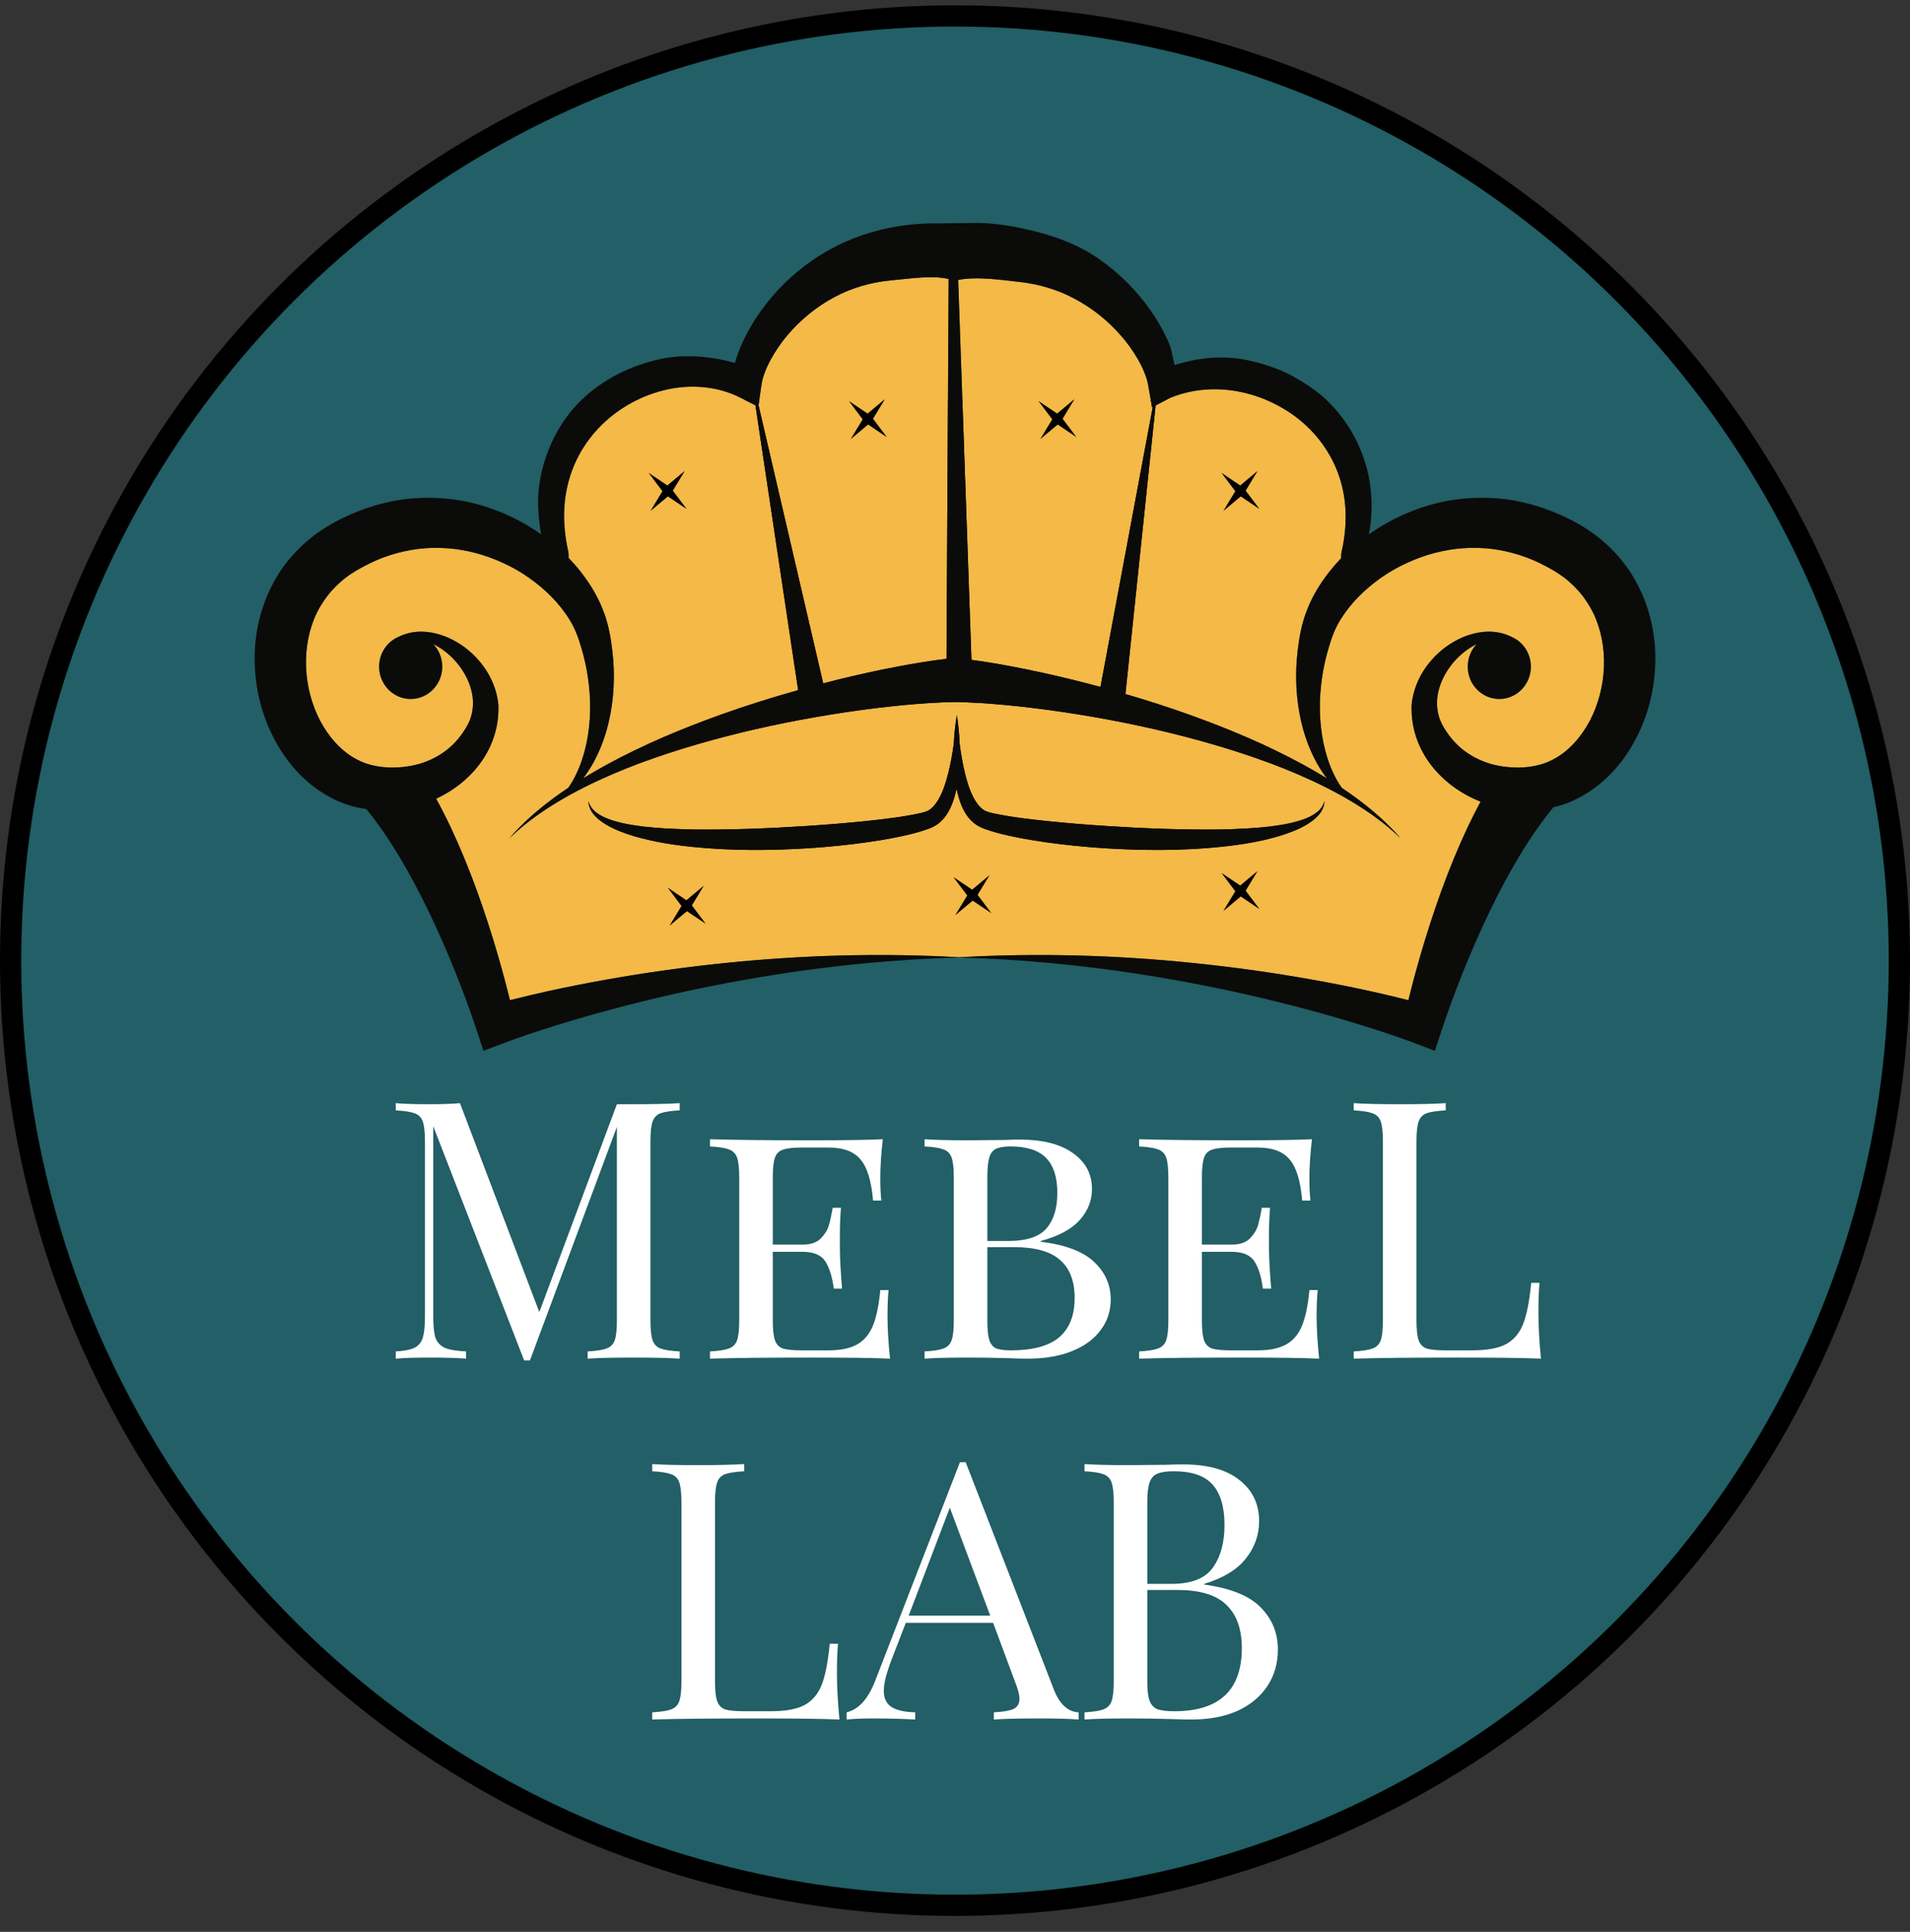 <svg width="90" height="91" viewBox="0 0 90 91" fill="none" xmlns="http://www.w3.org/2000/svg">
<rect x="0" y="0" width="90" height="91" fill="#333333" stroke="none"/>
<circle cx="45" cy="45.25" r="44.5" fill="#1C727D" fill-opacity="0.7" stroke="black"/>
<g clip-path="url(#clip0_8_30)">
<path d="M30.487 18.834H59.802V44.108H30.487V18.834Z" fill="black"/>
<path d="M62.136 38.393C61.974 38.577 61.776 38.721 61.572 38.845C61.16 39.093 60.712 39.249 60.265 39.389C59.364 39.65 58.444 39.797 57.525 39.891C55.684 40.081 53.838 40.07 52.003 39.954C51.085 39.892 50.169 39.802 49.255 39.671C48.798 39.604 48.342 39.531 47.886 39.438C47.428 39.346 46.975 39.244 46.511 39.085C46.389 39.04 46.285 39.009 46.136 38.929C45.997 38.858 45.876 38.762 45.771 38.659C45.562 38.45 45.421 38.21 45.32 37.97C45.205 37.696 45.129 37.42 45.073 37.145C45.016 37.42 44.939 37.695 44.822 37.969C44.719 38.209 44.578 38.447 44.371 38.656C44.267 38.76 44.145 38.854 44.008 38.928C43.858 39.005 43.751 39.04 43.631 39.083C43.166 39.242 42.713 39.346 42.255 39.438C41.799 39.531 41.343 39.603 40.886 39.671C39.971 39.802 39.055 39.892 38.137 39.954C36.301 40.07 34.455 40.082 32.613 39.891C31.693 39.798 30.773 39.65 29.872 39.39C29.424 39.25 28.976 39.093 28.564 38.846C28.359 38.722 28.162 38.578 28 38.394C27.841 38.21 27.725 37.974 27.728 37.736C27.786 37.966 27.929 38.148 28.105 38.278C28.279 38.412 28.479 38.508 28.685 38.584C29.099 38.735 29.537 38.827 29.978 38.888C30.861 39.02 31.761 39.053 32.66 39.075C34.461 39.096 36.268 39.023 38.071 38.905C38.972 38.846 39.873 38.772 40.769 38.681C41.66 38.586 42.571 38.483 43.406 38.296C43.632 38.239 43.736 38.206 43.872 38.094C44.002 37.988 44.119 37.831 44.223 37.656C44.431 37.301 44.57 36.87 44.679 36.433C44.795 35.977 44.879 35.507 44.943 35.031C44.964 34.58 45.012 34.131 45.087 33.688C45.157 34.131 45.201 34.578 45.218 35.029C45.279 35.506 45.359 35.977 45.472 36.435C45.577 36.873 45.716 37.303 45.92 37.659C46.023 37.834 46.139 37.991 46.269 38.096C46.403 38.205 46.511 38.24 46.735 38.297C47.571 38.484 48.481 38.587 49.371 38.681C50.268 38.772 51.168 38.846 52.069 38.905C53.871 39.023 55.678 39.095 57.477 39.075C57.927 39.07 58.376 39.045 58.824 39.021C59.272 38.997 59.718 38.955 60.158 38.887C60.6 38.826 61.037 38.735 61.451 38.583C61.657 38.507 61.856 38.411 62.03 38.278C62.208 38.149 62.346 37.964 62.409 37.736C62.407 37.972 62.297 38.211 62.136 38.393ZM58.464 42.23L57.642 42.917L58.206 41.984L57.554 41.117L58.439 41.712L59.261 41.025L58.697 41.958L59.349 42.824L58.464 42.23ZM45.833 42.426L45.011 43.113L45.575 42.18L44.922 41.313L45.808 41.908L46.63 41.221L46.066 42.153L46.718 43.02L45.833 42.426ZM32.37 42.923L31.547 43.61L32.111 42.677L31.459 41.81L32.344 42.405L33.166 41.718L32.603 42.65L33.255 43.517L32.37 42.923ZM74.766 28.343C74.539 27.994 74.262 27.681 73.945 27.404C73.624 27.122 73.281 26.902 72.863 26.683C72.058 26.245 71.189 25.971 70.298 25.857C69.406 25.75 68.489 25.814 67.599 26.047C67.154 26.163 66.718 26.322 66.295 26.518C65.871 26.71 65.461 26.942 65.078 27.213C64.311 27.751 63.625 28.428 63.148 29.214C62.907 29.609 62.756 30.003 62.609 30.506C62.466 30.986 62.355 31.478 62.287 31.978C62.144 32.976 62.155 34.009 62.365 35.016C62.474 35.517 62.627 36.014 62.855 36.48C62.959 36.699 63.082 36.91 63.222 37.11C63.432 37.251 63.64 37.395 63.845 37.544C64.628 38.117 65.368 38.756 66 39.491C65.306 38.817 64.522 38.256 63.705 37.765C62.886 37.274 62.031 36.853 61.158 36.477C59.412 35.726 57.597 35.157 55.764 34.681C53.929 34.207 52.07 33.839 50.203 33.558C49.27 33.418 48.335 33.301 47.402 33.212C46.596 33.135 45.789 33.083 45 33.068C44.211 33.083 43.404 33.135 42.598 33.212C41.665 33.301 40.729 33.418 39.796 33.558C37.93 33.839 36.07 34.207 34.236 34.681C32.403 35.157 30.588 35.726 28.841 36.477C27.969 36.853 27.114 37.274 26.295 37.765C25.477 38.256 24.694 38.817 24 39.491C24.632 38.756 25.372 38.117 26.155 37.544C26.36 37.395 26.567 37.251 26.778 37.11C26.918 36.91 27.041 36.699 27.145 36.48C27.373 36.014 27.526 35.517 27.635 35.016C27.845 34.009 27.855 32.976 27.712 31.978C27.645 31.478 27.534 30.986 27.391 30.506C27.243 30.003 27.093 29.609 26.852 29.214C26.375 28.428 25.689 27.751 24.922 27.213C24.539 26.942 24.129 26.71 23.705 26.518C23.282 26.322 22.846 26.163 22.401 26.047C21.511 25.814 20.594 25.75 19.702 25.857C18.811 25.971 17.942 26.245 17.137 26.683C16.719 26.902 16.375 27.122 16.055 27.404C15.738 27.681 15.461 27.994 15.234 28.343C14.299 29.72 14.178 31.696 14.815 33.349C15.127 34.176 15.635 34.913 16.275 35.423C16.594 35.676 16.959 35.873 17.318 35.986C17.699 36.107 18.136 36.163 18.569 36.156C19.002 36.147 19.439 36.086 19.852 35.955C20.264 35.822 20.652 35.628 20.997 35.369C21.343 35.11 21.639 34.781 21.885 34.4C22.014 34.199 22.102 34.036 22.17 33.838C22.237 33.646 22.274 33.444 22.285 33.233C22.332 32.387 21.861 31.449 21.131 30.816C20.913 30.627 20.671 30.463 20.41 30.335C20.675 30.61 20.838 30.987 20.838 31.403C20.838 32.244 20.173 32.925 19.352 32.925C18.531 32.925 17.866 32.244 17.866 31.403C17.866 30.767 18.247 30.223 18.788 29.995C19.123 29.829 19.508 29.747 19.895 29.755C20.46 29.77 21.02 29.951 21.516 30.243C22.015 30.533 22.459 30.936 22.81 31.429C23.161 31.922 23.413 32.521 23.482 33.178C23.57 35.239 22.233 36.844 20.552 37.624C20.798 38.074 21.028 38.526 21.243 38.982C21.703 39.961 22.104 40.95 22.468 41.947C22.829 42.944 23.156 43.948 23.45 44.959C23.658 45.677 23.851 46.388 24.028 47.115C24.629 46.962 25.223 46.823 25.825 46.689C26.745 46.488 27.667 46.306 28.591 46.142C30.438 45.813 32.294 45.554 34.154 45.365C37.831 44.987 41.528 44.884 45.196 45.094C48.865 44.884 52.561 44.987 56.238 45.365C58.098 45.554 59.954 45.813 61.801 46.142C62.725 46.306 63.647 46.488 64.567 46.689C65.169 46.823 65.763 46.962 66.364 47.115C66.542 46.388 66.734 45.677 66.942 44.959C67.236 43.948 67.563 42.944 67.924 41.947C68.288 40.95 68.689 39.961 69.149 38.982C69.342 38.573 69.549 38.166 69.767 37.762C67.939 37.044 66.424 35.368 66.518 33.178C66.587 32.521 66.839 31.922 67.189 31.429C67.541 30.936 67.984 30.533 68.484 30.243C68.98 29.951 69.54 29.77 70.105 29.755C70.492 29.747 70.877 29.829 71.212 29.995C71.753 30.223 72.134 30.767 72.134 31.403C72.134 32.244 71.469 32.925 70.648 32.925C69.827 32.925 69.162 32.244 69.162 31.403C69.162 30.987 69.325 30.61 69.59 30.335C69.329 30.463 69.086 30.627 68.869 30.816C68.138 31.449 67.668 32.387 67.715 33.233C67.726 33.444 67.763 33.646 67.83 33.838C67.898 34.036 67.986 34.199 68.115 34.4C68.361 34.781 68.657 35.11 69.003 35.369C69.348 35.628 69.736 35.822 70.147 35.955C70.347 36.019 70.553 36.065 70.761 36.097L70.763 36.098C70.984 36.132 71.208 36.151 71.431 36.156C71.864 36.163 72.301 36.107 72.682 35.986C73.041 35.873 73.406 35.676 73.725 35.423C74.365 34.913 74.873 34.176 75.185 33.349C75.822 31.696 75.701 29.72 74.766 28.343ZM31.446 22.867L32.269 22.18L31.705 23.113L32.357 23.979L31.472 23.385L30.649 24.072L31.213 23.139L30.561 22.272L31.446 22.867ZM26.751 25.861C26.787 25.993 26.803 26.131 26.791 26.281C26.981 26.478 27.163 26.683 27.334 26.899C27.705 27.367 28.035 27.877 28.288 28.437C28.411 28.72 28.523 29.008 28.606 29.312C28.647 29.465 28.688 29.618 28.712 29.755C28.742 29.895 28.768 30.037 28.788 30.18C28.877 30.748 28.929 31.322 28.926 31.896C28.919 33.042 28.724 34.188 28.292 35.233C28.079 35.744 27.812 36.232 27.477 36.664C27.852 36.434 28.235 36.213 28.622 36.002C30.327 35.077 32.12 34.329 33.941 33.674C35.149 33.241 36.374 32.858 37.61 32.511L35.597 19.092L34.873 18.725C33.848 18.207 32.619 18.092 31.461 18.341C30.301 18.591 29.203 19.177 28.353 20.013C27.929 20.432 27.566 20.911 27.283 21.434C27.003 21.959 26.802 22.527 26.69 23.118C26.577 23.709 26.552 24.323 26.611 24.938C26.638 25.246 26.684 25.555 26.751 25.861ZM40.881 19.481L41.704 18.793L41.139 19.726L41.792 20.593L40.907 19.999L40.084 20.686L40.648 19.753L39.996 18.886L40.881 19.481ZM39.504 32.009C40.446 31.778 41.394 31.57 42.352 31.389C43.093 31.249 43.837 31.128 44.6 31.035L44.7 13.141C43.88 12.951 42.741 13.144 41.91 13.216C41.017 13.308 40.131 13.559 39.318 13.997C38.504 14.428 37.76 15.029 37.141 15.746C36.833 16.106 36.562 16.499 36.335 16.907C36.11 17.31 35.932 17.756 35.879 18.13L35.743 19.093L38.79 32.193C39.028 32.132 39.265 32.068 39.504 32.009ZM49.814 19.481L50.636 18.793L50.072 19.726L50.724 20.593L49.839 19.999L49.017 20.686L49.581 19.753L48.928 18.886L49.814 19.481ZM47.648 31.389C48.606 31.57 49.554 31.778 50.496 32.009C50.95 32.121 51.403 32.238 51.855 32.36L54.319 19.167L54.284 19.185L54.101 18.132C54.07 17.952 54.004 17.744 53.921 17.541C53.84 17.336 53.736 17.13 53.621 16.93C53.39 16.528 53.115 16.143 52.804 15.791C52.184 15.085 51.442 14.498 50.637 14.073C49.834 13.642 48.961 13.388 48.078 13.285C47.216 13.189 46.013 13.011 45.149 13.187L45.775 31.084C46.407 31.17 47.029 31.272 47.648 31.389ZM58.439 22.867L59.261 22.18L58.697 23.113L59.349 23.979L58.464 23.385L57.642 24.072L58.206 23.139L57.554 22.272L58.439 22.867ZM56.059 33.674C57.88 34.329 59.673 35.077 61.378 36.002C61.766 36.213 62.147 36.434 62.523 36.664C62.188 36.232 61.921 35.744 61.708 35.233C61.276 34.188 61.081 33.042 61.074 31.896C61.071 31.322 61.123 30.748 61.211 30.18C61.232 30.037 61.258 29.895 61.288 29.755C61.312 29.618 61.353 29.465 61.394 29.312C61.477 29.008 61.589 28.72 61.712 28.437C61.964 27.877 62.295 27.367 62.666 26.899C62.834 26.687 63.013 26.485 63.198 26.292C63.186 26.137 63.209 25.998 63.246 25.861C63.312 25.554 63.357 25.245 63.383 24.937C63.435 24.322 63.409 23.709 63.286 23.122C63.05 21.945 62.436 20.887 61.583 20.082C61.158 19.677 60.672 19.337 60.152 19.07C59.635 18.796 59.08 18.594 58.512 18.475C57.377 18.223 56.189 18.31 55.135 18.743L54.453 19.097L53.03 32.693C54.049 32.992 55.06 33.316 56.059 33.674Z" fill="#F4B947"/>
<path d="M62.409 37.736C62.407 37.972 62.297 38.211 62.136 38.393C61.974 38.577 61.776 38.721 61.572 38.845C61.16 39.092 60.712 39.249 60.265 39.389C59.364 39.649 58.444 39.797 57.525 39.891C55.684 40.081 53.838 40.07 52.003 39.954C51.085 39.892 50.169 39.802 49.255 39.671C48.799 39.604 48.342 39.531 47.886 39.438C47.428 39.345 46.976 39.243 46.511 39.085C46.389 39.04 46.285 39.009 46.136 38.929C45.997 38.858 45.876 38.761 45.771 38.659C45.562 38.45 45.422 38.21 45.32 37.97C45.205 37.695 45.129 37.42 45.073 37.145C45.016 37.42 44.939 37.695 44.822 37.969C44.719 38.209 44.578 38.447 44.371 38.656C44.267 38.759 44.145 38.854 44.008 38.927C43.858 39.005 43.751 39.04 43.631 39.083C43.166 39.242 42.713 39.345 42.256 39.437C41.799 39.531 41.343 39.603 40.886 39.67C39.972 39.802 39.055 39.891 38.137 39.954C36.301 40.07 34.455 40.081 32.613 39.891C31.693 39.798 30.773 39.649 29.872 39.39C29.424 39.25 28.976 39.092 28.564 38.846C28.359 38.722 28.161 38.578 28 38.393C27.841 38.21 27.725 37.974 27.728 37.736C27.786 37.965 27.93 38.148 28.105 38.278C28.279 38.412 28.479 38.508 28.685 38.584C29.099 38.735 29.537 38.826 29.978 38.888C30.861 39.02 31.762 39.053 32.66 39.074C34.461 39.096 36.268 39.023 38.071 38.904C38.972 38.846 39.873 38.772 40.769 38.68C41.66 38.586 42.571 38.483 43.406 38.295C43.632 38.239 43.736 38.206 43.872 38.094C44.002 37.987 44.119 37.831 44.223 37.655C44.431 37.3 44.57 36.869 44.679 36.432C44.795 35.977 44.879 35.507 44.944 35.031C44.964 34.579 45.012 34.131 45.087 33.687C45.157 34.131 45.201 34.578 45.218 35.029C45.279 35.506 45.359 35.977 45.472 36.435C45.577 36.872 45.716 37.303 45.92 37.659C46.024 37.834 46.139 37.991 46.269 38.096C46.403 38.205 46.511 38.24 46.735 38.297C47.571 38.483 48.481 38.587 49.372 38.68C50.268 38.772 51.168 38.846 52.069 38.905C53.871 39.023 55.678 39.095 57.477 39.074C57.927 39.069 58.376 39.045 58.824 39.021C59.272 38.996 59.718 38.955 60.158 38.887C60.6 38.826 61.038 38.735 61.451 38.583C61.657 38.507 61.856 38.411 62.03 38.278C62.209 38.149 62.346 37.964 62.409 37.736ZM75.185 33.349C74.873 34.176 74.365 34.913 73.725 35.423C73.406 35.676 73.041 35.873 72.682 35.986C72.301 36.106 71.864 36.163 71.431 36.156C71.208 36.151 70.984 36.132 70.763 36.098L70.762 36.097L70.761 36.097C70.553 36.065 70.347 36.019 70.147 35.955C69.736 35.822 69.348 35.627 69.003 35.369C68.657 35.11 68.361 34.781 68.115 34.4C67.986 34.199 67.898 34.035 67.83 33.838C67.763 33.646 67.726 33.443 67.715 33.233C67.668 32.387 68.138 31.449 68.869 30.815C69.087 30.627 69.329 30.462 69.59 30.335C69.325 30.609 69.162 30.986 69.162 31.403C69.162 32.243 69.827 32.925 70.648 32.925C71.468 32.925 72.134 32.243 72.134 31.403C72.134 30.767 71.753 30.223 71.212 29.995C70.877 29.829 70.492 29.747 70.105 29.755C69.54 29.77 68.98 29.95 68.484 30.243C67.985 30.533 67.541 30.935 67.189 31.429C66.839 31.921 66.587 32.521 66.518 33.177C66.424 35.368 67.939 37.044 69.767 37.762C69.549 38.166 69.343 38.572 69.149 38.982C68.689 39.96 68.288 40.95 67.924 41.947C67.563 42.944 67.237 43.948 66.943 44.959C66.734 45.676 66.542 46.388 66.364 47.115C65.763 46.961 65.17 46.823 64.567 46.689C63.647 46.487 62.725 46.305 61.802 46.141C59.954 45.813 58.098 45.554 56.238 45.364C52.561 44.987 48.865 44.884 45.196 45.093C41.528 44.884 37.831 44.987 34.154 45.364C32.294 45.554 30.439 45.813 28.591 46.141C27.667 46.305 26.745 46.487 25.825 46.689C25.223 46.823 24.629 46.961 24.028 47.115C23.851 46.388 23.658 45.676 23.45 44.959C23.156 43.948 22.829 42.944 22.468 41.947C22.104 40.95 21.703 39.96 21.243 38.982C21.028 38.526 20.798 38.074 20.553 37.624C22.233 36.843 23.57 35.238 23.482 33.177C23.413 32.521 23.161 31.921 22.811 31.429C22.459 30.935 22.015 30.533 21.516 30.243C21.02 29.95 20.459 29.77 19.895 29.755C19.509 29.747 19.123 29.829 18.788 29.995C18.247 30.223 17.866 30.767 17.866 31.403C17.866 32.243 18.532 32.925 19.352 32.925C20.173 32.925 20.838 32.243 20.838 31.403C20.838 30.986 20.675 30.609 20.41 30.335C20.671 30.462 20.913 30.627 21.131 30.815C21.861 31.449 22.332 32.387 22.285 33.233C22.274 33.443 22.236 33.646 22.17 33.838C22.102 34.035 22.014 34.199 21.885 34.4C21.639 34.781 21.343 35.11 20.997 35.369C20.652 35.627 20.264 35.822 19.852 35.955C19.44 36.086 19.003 36.146 18.569 36.156C18.136 36.163 17.699 36.106 17.318 35.986C16.959 35.873 16.594 35.676 16.275 35.423C15.635 34.913 15.127 34.176 14.815 33.349C14.178 31.696 14.299 29.72 15.234 28.343C15.461 27.994 15.738 27.68 16.055 27.404C16.375 27.122 16.719 26.902 17.137 26.683C17.942 26.245 18.811 25.971 19.702 25.857C20.594 25.749 21.511 25.814 22.401 26.047C22.846 26.163 23.282 26.322 23.705 26.518C24.129 26.71 24.539 26.942 24.922 27.213C25.689 27.751 26.375 28.428 26.852 29.213C27.093 29.609 27.244 30.002 27.391 30.506C27.534 30.986 27.645 31.478 27.713 31.978C27.856 32.976 27.845 34.009 27.635 35.016C27.526 35.516 27.373 36.014 27.145 36.48C27.041 36.699 26.918 36.91 26.778 37.11C26.567 37.251 26.36 37.395 26.155 37.544C25.372 38.117 24.632 38.756 24 39.49C24.694 38.817 25.477 38.256 26.295 37.765C27.114 37.274 27.969 36.853 28.842 36.477C30.588 35.726 32.404 35.157 34.236 34.681C36.07 34.207 37.93 33.839 39.796 33.558C40.729 33.418 41.665 33.301 42.598 33.212C43.404 33.135 44.211 33.083 45 33.068C45.789 33.083 46.596 33.135 47.402 33.212C48.335 33.301 49.27 33.418 50.204 33.558C52.07 33.839 53.93 34.207 55.764 34.681C57.597 35.157 59.412 35.726 61.158 36.477C62.031 36.853 62.886 37.274 63.705 37.765C64.523 38.256 65.306 38.817 66 39.49C65.368 38.756 64.628 38.117 63.845 37.544C63.64 37.395 63.432 37.251 63.222 37.11C63.082 36.91 62.959 36.699 62.855 36.48C62.627 36.014 62.474 35.516 62.365 35.016C62.155 34.009 62.144 32.976 62.288 31.978C62.355 31.478 62.466 30.986 62.609 30.506C62.757 30.002 62.907 29.609 63.148 29.213C63.625 28.428 64.311 27.751 65.078 27.213C65.461 26.942 65.871 26.71 66.295 26.518C66.718 26.322 67.154 26.163 67.599 26.047C68.489 25.814 69.406 25.749 70.298 25.857C71.189 25.971 72.058 26.245 72.863 26.683C73.281 26.902 73.624 27.122 73.945 27.404C74.262 27.68 74.539 27.994 74.766 28.343C75.701 29.72 75.822 31.696 75.185 33.349ZM26.69 23.118C26.802 22.526 27.003 21.959 27.283 21.434C27.566 20.911 27.929 20.432 28.353 20.013C29.203 19.177 30.301 18.591 31.461 18.341C32.619 18.091 33.848 18.207 34.873 18.725L35.597 19.092L37.61 32.511C36.374 32.857 35.149 33.24 33.941 33.674C32.12 34.329 30.327 35.076 28.622 36.002C28.235 36.213 27.853 36.433 27.477 36.664C27.812 36.232 28.079 35.744 28.292 35.233C28.724 34.188 28.92 33.042 28.926 31.896C28.929 31.322 28.877 30.748 28.788 30.18C28.768 30.037 28.742 29.895 28.712 29.755C28.688 29.618 28.647 29.465 28.606 29.312C28.523 29.008 28.411 28.72 28.288 28.437C28.035 27.877 27.705 27.367 27.334 26.899C27.163 26.683 26.981 26.478 26.791 26.28C26.803 26.131 26.787 25.993 26.751 25.861C26.684 25.555 26.639 25.246 26.611 24.938C26.552 24.323 26.577 23.709 26.69 23.118ZM35.88 18.13C35.932 17.756 36.11 17.31 36.335 16.907C36.562 16.499 36.833 16.106 37.141 15.746C37.76 15.029 38.504 14.428 39.318 13.997C40.131 13.559 41.017 13.307 41.91 13.215C42.741 13.144 43.88 12.95 44.7 13.141L44.6 31.034C43.837 31.127 43.093 31.249 42.352 31.389C41.394 31.57 40.446 31.778 39.504 32.009C39.265 32.067 39.028 32.132 38.79 32.193L35.743 19.092L35.88 18.13ZM48.078 13.285C48.961 13.388 49.834 13.641 50.637 14.073C51.442 14.498 52.184 15.085 52.804 15.791C53.115 16.143 53.39 16.528 53.621 16.929C53.736 17.13 53.84 17.336 53.921 17.541C54.004 17.744 54.07 17.952 54.101 18.132L54.284 19.185L54.319 19.166L51.855 32.36C51.403 32.238 50.951 32.12 50.496 32.009C49.554 31.778 48.606 31.57 47.648 31.389C47.029 31.272 46.407 31.169 45.775 31.084L45.15 13.187C46.013 13.01 47.216 13.189 48.078 13.285ZM55.135 18.743L55.136 18.743C56.189 18.31 57.377 18.223 58.512 18.475C59.08 18.594 59.635 18.796 60.152 19.07C60.672 19.337 61.158 19.677 61.583 20.081C62.436 20.887 63.05 21.945 63.286 23.122C63.409 23.709 63.435 24.322 63.383 24.937C63.357 25.245 63.312 25.554 63.246 25.861C63.209 25.998 63.186 26.137 63.198 26.292C63.013 26.485 62.834 26.687 62.666 26.899C62.295 27.367 61.965 27.877 61.712 28.437C61.589 28.72 61.477 29.008 61.394 29.312C61.353 29.465 61.312 29.618 61.288 29.755C61.258 29.895 61.232 30.037 61.212 30.18C61.123 30.748 61.071 31.322 61.074 31.896C61.081 33.042 61.276 34.188 61.708 35.233C61.921 35.744 62.188 36.232 62.523 36.664C62.147 36.433 61.766 36.212 61.378 36.002C59.673 35.076 57.88 34.329 56.059 33.674C55.06 33.315 54.049 32.991 53.03 32.693L54.453 19.097L55.135 18.743ZM77.989 30.576C77.92 29.304 77.523 28.019 76.806 26.928C76.447 26.384 76.007 25.898 75.521 25.482C75.041 25.066 74.483 24.719 73.963 24.459C72.896 23.921 71.719 23.569 70.519 23.473C69.321 23.389 68.109 23.524 66.986 23.911C66.099 24.206 65.262 24.632 64.504 25.17C64.508 25.144 64.515 25.119 64.519 25.093C64.645 24.38 64.665 23.636 64.568 22.901C64.472 22.165 64.251 21.44 63.921 20.77C63.589 20.103 63.154 19.488 62.633 18.965C62.114 18.439 61.511 18.052 60.871 17.698C60.228 17.35 59.497 17.124 58.784 16.967C57.658 16.728 56.466 16.837 55.349 17.197C55.267 16.901 55.203 16.448 55.087 16.177C54.849 15.632 54.562 15.118 54.227 14.64C53.559 13.682 52.721 12.843 51.748 12.175C50.779 11.503 49.674 11.108 48.518 10.836C47.583 10.62 46.617 10.468 45.669 10.506L45 10.513L44.214 10.523C44.185 10.523 44.157 10.523 44.129 10.523C43.981 10.524 43.835 10.521 43.688 10.526L43.247 10.55C42.66 10.597 42.074 10.681 41.501 10.825C40.355 11.107 39.257 11.585 38.296 12.251C37.333 12.914 36.497 13.738 35.828 14.684C35.49 15.155 35.199 15.661 34.957 16.2C34.837 16.47 34.729 16.748 34.645 17.044C34.64 17.062 34.635 17.079 34.63 17.097C33.499 16.777 32.236 16.67 31.117 16.913C29.715 17.216 28.392 17.866 27.352 18.889C26.309 19.904 25.614 21.373 25.41 22.841C25.303 23.573 25.368 24.379 25.486 25.092C25.491 25.12 25.498 25.146 25.503 25.174C24.742 24.634 23.903 24.206 23.014 23.911C21.891 23.524 20.679 23.389 19.481 23.473C18.281 23.569 17.104 23.921 16.038 24.459C15.517 24.719 14.959 25.066 14.479 25.482C13.993 25.898 13.553 26.384 13.194 26.928C12.477 28.019 12.08 29.304 12.011 30.576C11.947 31.85 12.165 33.12 12.667 34.276C13.167 35.427 13.945 36.496 15.025 37.233C15.563 37.598 16.157 37.885 16.818 38.031C16.966 38.063 17.112 38.087 17.258 38.107C17.813 38.787 18.329 39.543 18.808 40.339C19.308 41.173 19.771 42.048 20.204 42.945C20.636 43.843 21.041 44.761 21.417 45.695C21.792 46.624 22.15 47.586 22.457 48.519L22.78 49.5L23.642 49.171C24.467 48.857 25.357 48.565 26.229 48.293C27.107 48.021 27.993 47.767 28.884 47.529C30.665 47.054 32.468 46.644 34.284 46.302C37.875 45.622 41.524 45.206 45.196 45.104C48.868 45.206 52.518 45.622 56.108 46.302C57.925 46.644 59.727 47.054 61.508 47.529C62.399 47.767 63.285 48.021 64.163 48.293C65.035 48.565 65.925 48.857 66.75 49.171L67.612 49.5L67.935 48.519C68.242 47.586 68.601 46.624 68.975 45.695C69.351 44.761 69.756 43.843 70.188 42.945C70.621 42.048 71.084 41.173 71.585 40.339C72.082 39.513 72.618 38.727 73.198 38.027C73.853 37.88 74.441 37.595 74.975 37.233C76.055 36.496 76.833 35.427 77.333 34.276C77.835 33.12 78.053 31.85 77.989 30.576Z" fill="#0B0B09"/>
</g>
<path d="M32.026 52.304C31.618 52.327 31.318 52.372 31.125 52.44C30.944 52.508 30.819 52.638 30.751 52.831C30.683 53.024 30.649 53.335 30.649 53.766V62.198C30.649 62.629 30.683 62.94 30.751 63.133C30.819 63.326 30.944 63.456 31.125 63.524C31.318 63.592 31.618 63.637 32.026 63.66V64C31.505 63.966 30.785 63.949 29.867 63.949C28.892 63.949 28.167 63.966 27.691 64V63.66C28.099 63.637 28.394 63.592 28.575 63.524C28.768 63.456 28.898 63.326 28.966 63.133C29.034 62.94 29.068 62.629 29.068 62.198V53.086L24.971 64.085H24.699L20.415 53.052V62.028C20.415 62.47 20.449 62.799 20.517 63.014C20.596 63.229 20.744 63.388 20.959 63.49C21.174 63.581 21.509 63.637 21.962 63.66V64C21.554 63.966 20.976 63.949 20.228 63.949C19.548 63.949 19.021 63.966 18.647 64V63.66C19.044 63.637 19.338 63.581 19.531 63.49C19.724 63.388 19.854 63.229 19.922 63.014C19.99 62.787 20.024 62.459 20.024 62.028V53.766C20.024 53.335 19.99 53.024 19.922 52.831C19.854 52.638 19.724 52.508 19.531 52.44C19.35 52.372 19.055 52.327 18.647 52.304V51.964C19.021 51.998 19.548 52.015 20.228 52.015C20.817 52.015 21.299 51.998 21.673 51.964L25.413 61.807L29.068 52.015H29.867C30.785 52.015 31.505 51.998 32.026 51.964V52.304ZM41.82 61.994C41.82 62.583 41.859 63.252 41.939 64C41.202 63.966 39.961 63.949 38.216 63.949C36.119 63.949 34.532 63.966 33.456 64V63.66C33.864 63.637 34.158 63.592 34.34 63.524C34.532 63.456 34.663 63.326 34.731 63.133C34.799 62.94 34.833 62.629 34.833 62.198V55.466C34.833 55.035 34.799 54.724 34.731 54.531C34.663 54.338 34.532 54.208 34.34 54.14C34.158 54.072 33.864 54.027 33.456 54.004V53.664C34.532 53.698 36.119 53.715 38.216 53.715C39.802 53.715 40.93 53.698 41.599 53.664C41.519 54.344 41.48 54.956 41.48 55.5C41.48 55.942 41.497 56.293 41.531 56.554H41.14C41.06 55.625 40.862 54.979 40.545 54.616C40.239 54.242 39.734 54.055 39.032 54.055H37.791C37.383 54.055 37.082 54.089 36.89 54.157C36.708 54.214 36.584 54.338 36.516 54.531C36.448 54.724 36.414 55.035 36.414 55.466V58.628H37.825C38.187 58.628 38.465 58.537 38.658 58.356C38.85 58.163 38.981 57.959 39.049 57.744C39.117 57.517 39.179 57.234 39.236 56.894H39.627C39.593 57.279 39.576 57.699 39.576 58.152V58.798C39.576 59.24 39.61 59.875 39.678 60.702H39.287C39.219 60.158 39.088 59.733 38.896 59.427C38.703 59.121 38.346 58.968 37.825 58.968H36.414V62.198C36.414 62.629 36.448 62.94 36.516 63.133C36.584 63.326 36.708 63.456 36.89 63.524C37.082 63.581 37.383 63.609 37.791 63.609H39.032C39.598 63.609 40.046 63.518 40.375 63.337C40.703 63.156 40.953 62.867 41.123 62.47C41.293 62.062 41.412 61.495 41.48 60.77H41.871C41.837 61.076 41.82 61.484 41.82 61.994ZM49.04 58.492C50.219 58.639 51.063 58.962 51.573 59.461C52.083 59.948 52.338 60.532 52.338 61.212C52.338 61.756 52.179 62.238 51.862 62.657C51.556 63.076 51.108 63.405 50.519 63.643C49.93 63.881 49.233 64 48.428 64C48.145 64 47.901 63.994 47.697 63.983C46.994 63.96 46.32 63.949 45.674 63.949C44.745 63.949 44.042 63.966 43.566 64V63.66C43.974 63.637 44.269 63.592 44.45 63.524C44.643 63.456 44.773 63.326 44.841 63.133C44.909 62.94 44.943 62.629 44.943 62.198V55.466C44.943 55.035 44.909 54.724 44.841 54.531C44.773 54.338 44.643 54.208 44.45 54.14C44.269 54.072 43.974 54.027 43.566 54.004V53.664C44.042 53.698 44.733 53.715 45.64 53.715L47.374 53.698C47.567 53.687 47.788 53.681 48.037 53.681C49.136 53.681 49.981 53.896 50.57 54.327C51.159 54.746 51.454 55.307 51.454 56.01C51.454 56.554 51.261 57.041 50.876 57.472C50.491 57.903 49.879 58.231 49.04 58.458V58.492ZM47.612 54.004C47.306 54.004 47.074 54.044 46.915 54.123C46.768 54.202 46.666 54.344 46.609 54.548C46.552 54.752 46.524 55.058 46.524 55.466V58.458H47.493C48.366 58.458 48.972 58.26 49.312 57.863C49.652 57.466 49.822 56.911 49.822 56.197C49.822 55.46 49.646 54.911 49.295 54.548C48.944 54.185 48.383 54.004 47.612 54.004ZM47.629 63.609C48.66 63.609 49.42 63.405 49.907 62.997C50.394 62.578 50.638 61.96 50.638 61.144C50.638 60.351 50.411 59.756 49.958 59.359C49.505 58.951 48.779 58.747 47.782 58.747H46.524V62.198C46.524 62.606 46.552 62.906 46.609 63.099C46.666 63.292 46.768 63.428 46.915 63.507C47.074 63.575 47.312 63.609 47.629 63.609ZM62.04 61.994C62.04 62.583 62.08 63.252 62.159 64C61.423 63.966 60.182 63.949 58.436 63.949C56.34 63.949 54.753 63.966 53.676 64V63.66C54.084 63.637 54.379 63.592 54.56 63.524C54.753 63.456 54.883 63.326 54.951 63.133C55.019 62.94 55.053 62.629 55.053 62.198V55.466C55.053 55.035 55.019 54.724 54.951 54.531C54.883 54.338 54.753 54.208 54.56 54.14C54.379 54.072 54.084 54.027 53.676 54.004V53.664C54.753 53.698 56.34 53.715 58.436 53.715C60.023 53.715 61.151 53.698 61.819 53.664C61.74 54.344 61.7 54.956 61.7 55.5C61.7 55.942 61.717 56.293 61.751 56.554H61.36C61.281 55.625 61.083 54.979 60.765 54.616C60.459 54.242 59.955 54.055 59.252 54.055H58.011C57.603 54.055 57.303 54.089 57.11 54.157C56.929 54.214 56.804 54.338 56.736 54.531C56.668 54.724 56.634 55.035 56.634 55.466V58.628H58.045C58.408 58.628 58.686 58.537 58.878 58.356C59.071 58.163 59.201 57.959 59.269 57.744C59.337 57.517 59.4 57.234 59.456 56.894H59.847C59.813 57.279 59.796 57.699 59.796 58.152V58.798C59.796 59.24 59.83 59.875 59.898 60.702H59.507C59.439 60.158 59.309 59.733 59.116 59.427C58.924 59.121 58.567 58.968 58.045 58.968H56.634V62.198C56.634 62.629 56.668 62.94 56.736 63.133C56.804 63.326 56.929 63.456 57.11 63.524C57.303 63.581 57.603 63.609 58.011 63.609H59.252C59.819 63.609 60.267 63.518 60.595 63.337C60.924 63.156 61.173 62.867 61.343 62.47C61.513 62.062 61.632 61.495 61.7 60.77H62.091C62.057 61.076 62.04 61.484 62.04 61.994ZM68.122 52.304C67.714 52.327 67.413 52.372 67.221 52.44C67.039 52.508 66.915 52.638 66.847 52.831C66.779 53.024 66.745 53.335 66.745 53.766V62.198C66.745 62.629 66.779 62.94 66.847 63.133C66.915 63.326 67.039 63.456 67.221 63.524C67.413 63.581 67.714 63.609 68.122 63.609H69.363C70.065 63.609 70.598 63.513 70.961 63.32C71.335 63.116 71.607 62.793 71.777 62.351C71.947 61.909 72.071 61.269 72.151 60.43H72.542C72.508 60.781 72.491 61.246 72.491 61.824C72.491 62.47 72.53 63.195 72.61 64C71.839 63.966 70.541 63.949 68.717 63.949C66.541 63.949 64.897 63.966 63.787 64V63.66C64.195 63.637 64.489 63.592 64.671 63.524C64.863 63.456 64.994 63.326 65.062 63.133C65.13 62.94 65.164 62.629 65.164 62.198V53.766C65.164 53.335 65.13 53.024 65.062 52.831C64.994 52.638 64.863 52.508 64.671 52.44C64.489 52.372 64.195 52.327 63.787 52.304V51.964C64.263 51.998 64.988 52.015 65.963 52.015C66.869 52.015 67.589 51.998 68.122 51.964V52.304ZM35.068 69.304C34.66 69.327 34.36 69.372 34.167 69.44C33.986 69.508 33.861 69.638 33.793 69.831C33.725 70.024 33.691 70.335 33.691 70.766V79.198C33.691 79.629 33.725 79.94 33.793 80.133C33.861 80.326 33.986 80.456 34.167 80.524C34.36 80.581 34.66 80.609 35.068 80.609H36.309C37.012 80.609 37.544 80.513 37.907 80.32C38.281 80.116 38.553 79.793 38.723 79.351C38.893 78.909 39.018 78.269 39.097 77.43H39.488C39.454 77.781 39.437 78.246 39.437 78.824C39.437 79.47 39.477 80.195 39.556 81C38.785 80.966 37.488 80.949 35.663 80.949C33.487 80.949 31.844 80.966 30.733 81V80.66C31.141 80.637 31.436 80.592 31.617 80.524C31.81 80.456 31.94 80.326 32.008 80.133C32.076 79.94 32.11 79.629 32.11 79.198V70.766C32.11 70.335 32.076 70.024 32.008 69.831C31.94 69.638 31.81 69.508 31.617 69.44C31.436 69.372 31.141 69.327 30.733 69.304V68.964C31.209 68.998 31.934 69.015 32.909 69.015C33.816 69.015 34.535 68.998 35.068 68.964V69.304ZM49.652 79.572C49.924 80.275 50.315 80.637 50.825 80.66V81C50.372 80.966 49.766 80.949 49.006 80.949C48.032 80.949 47.306 80.966 46.83 81V80.66C47.261 80.637 47.567 80.586 47.748 80.507C47.941 80.416 48.037 80.258 48.037 80.031C48.037 79.838 47.969 79.572 47.833 79.232L46.796 76.444H42.682L41.985 78.246C41.758 78.858 41.645 79.323 41.645 79.64C41.645 79.991 41.764 80.246 42.002 80.405C42.252 80.564 42.626 80.649 43.124 80.66V81C42.478 80.966 41.827 80.949 41.169 80.949C40.659 80.949 40.234 80.966 39.894 81V80.66C40.461 80.524 40.908 80.031 41.237 79.181L45.232 68.879H45.504L49.652 79.572ZM46.66 76.104L44.756 71.021L42.818 76.104H46.66ZM56.747 74.642C57.994 74.812 58.883 75.175 59.416 75.73C59.949 76.274 60.215 76.931 60.215 77.702C60.215 78.348 60.051 78.92 59.722 79.419C59.394 79.918 58.923 80.309 58.311 80.592C57.699 80.864 56.974 81 56.135 81C55.829 81 55.569 80.994 55.353 80.983C54.628 80.96 53.914 80.949 53.211 80.949C52.282 80.949 51.579 80.966 51.103 81V80.66C51.511 80.637 51.806 80.592 51.987 80.524C52.18 80.456 52.31 80.326 52.378 80.133C52.446 79.94 52.48 79.629 52.48 79.198V70.766C52.48 70.335 52.446 70.024 52.378 69.831C52.31 69.638 52.18 69.508 51.987 69.44C51.806 69.372 51.511 69.327 51.103 69.304V68.964C51.579 68.998 52.27 69.015 53.177 69.015L55.013 68.998C55.228 68.987 55.472 68.981 55.744 68.981C56.9 68.981 57.784 69.225 58.396 69.712C59.02 70.199 59.331 70.845 59.331 71.65C59.331 72.307 59.121 72.897 58.702 73.418C58.294 73.939 57.642 74.336 56.747 74.608V74.642ZM55.319 69.304C54.968 69.304 54.702 69.344 54.52 69.423C54.35 69.502 54.231 69.644 54.163 69.848C54.095 70.052 54.061 70.358 54.061 70.766V74.608H55.2C56.13 74.608 56.776 74.359 57.138 73.86C57.512 73.35 57.699 72.676 57.699 71.837C57.699 70.987 57.512 70.352 57.138 69.933C56.764 69.514 56.158 69.304 55.319 69.304ZM55.336 80.609C57.456 80.609 58.515 79.617 58.515 77.634C58.515 76.739 58.272 76.059 57.784 75.594C57.308 75.129 56.543 74.897 55.489 74.897H54.061V79.198C54.061 79.606 54.095 79.906 54.163 80.099C54.231 80.292 54.35 80.428 54.52 80.507C54.702 80.575 54.974 80.609 55.336 80.609Z" fill="white"/>
<defs>
<clipPath id="clip0_8_30">
<rect width="66" height="39" fill="white" transform="translate(12 10.5)"/>
</clipPath>
</defs>
</svg>
